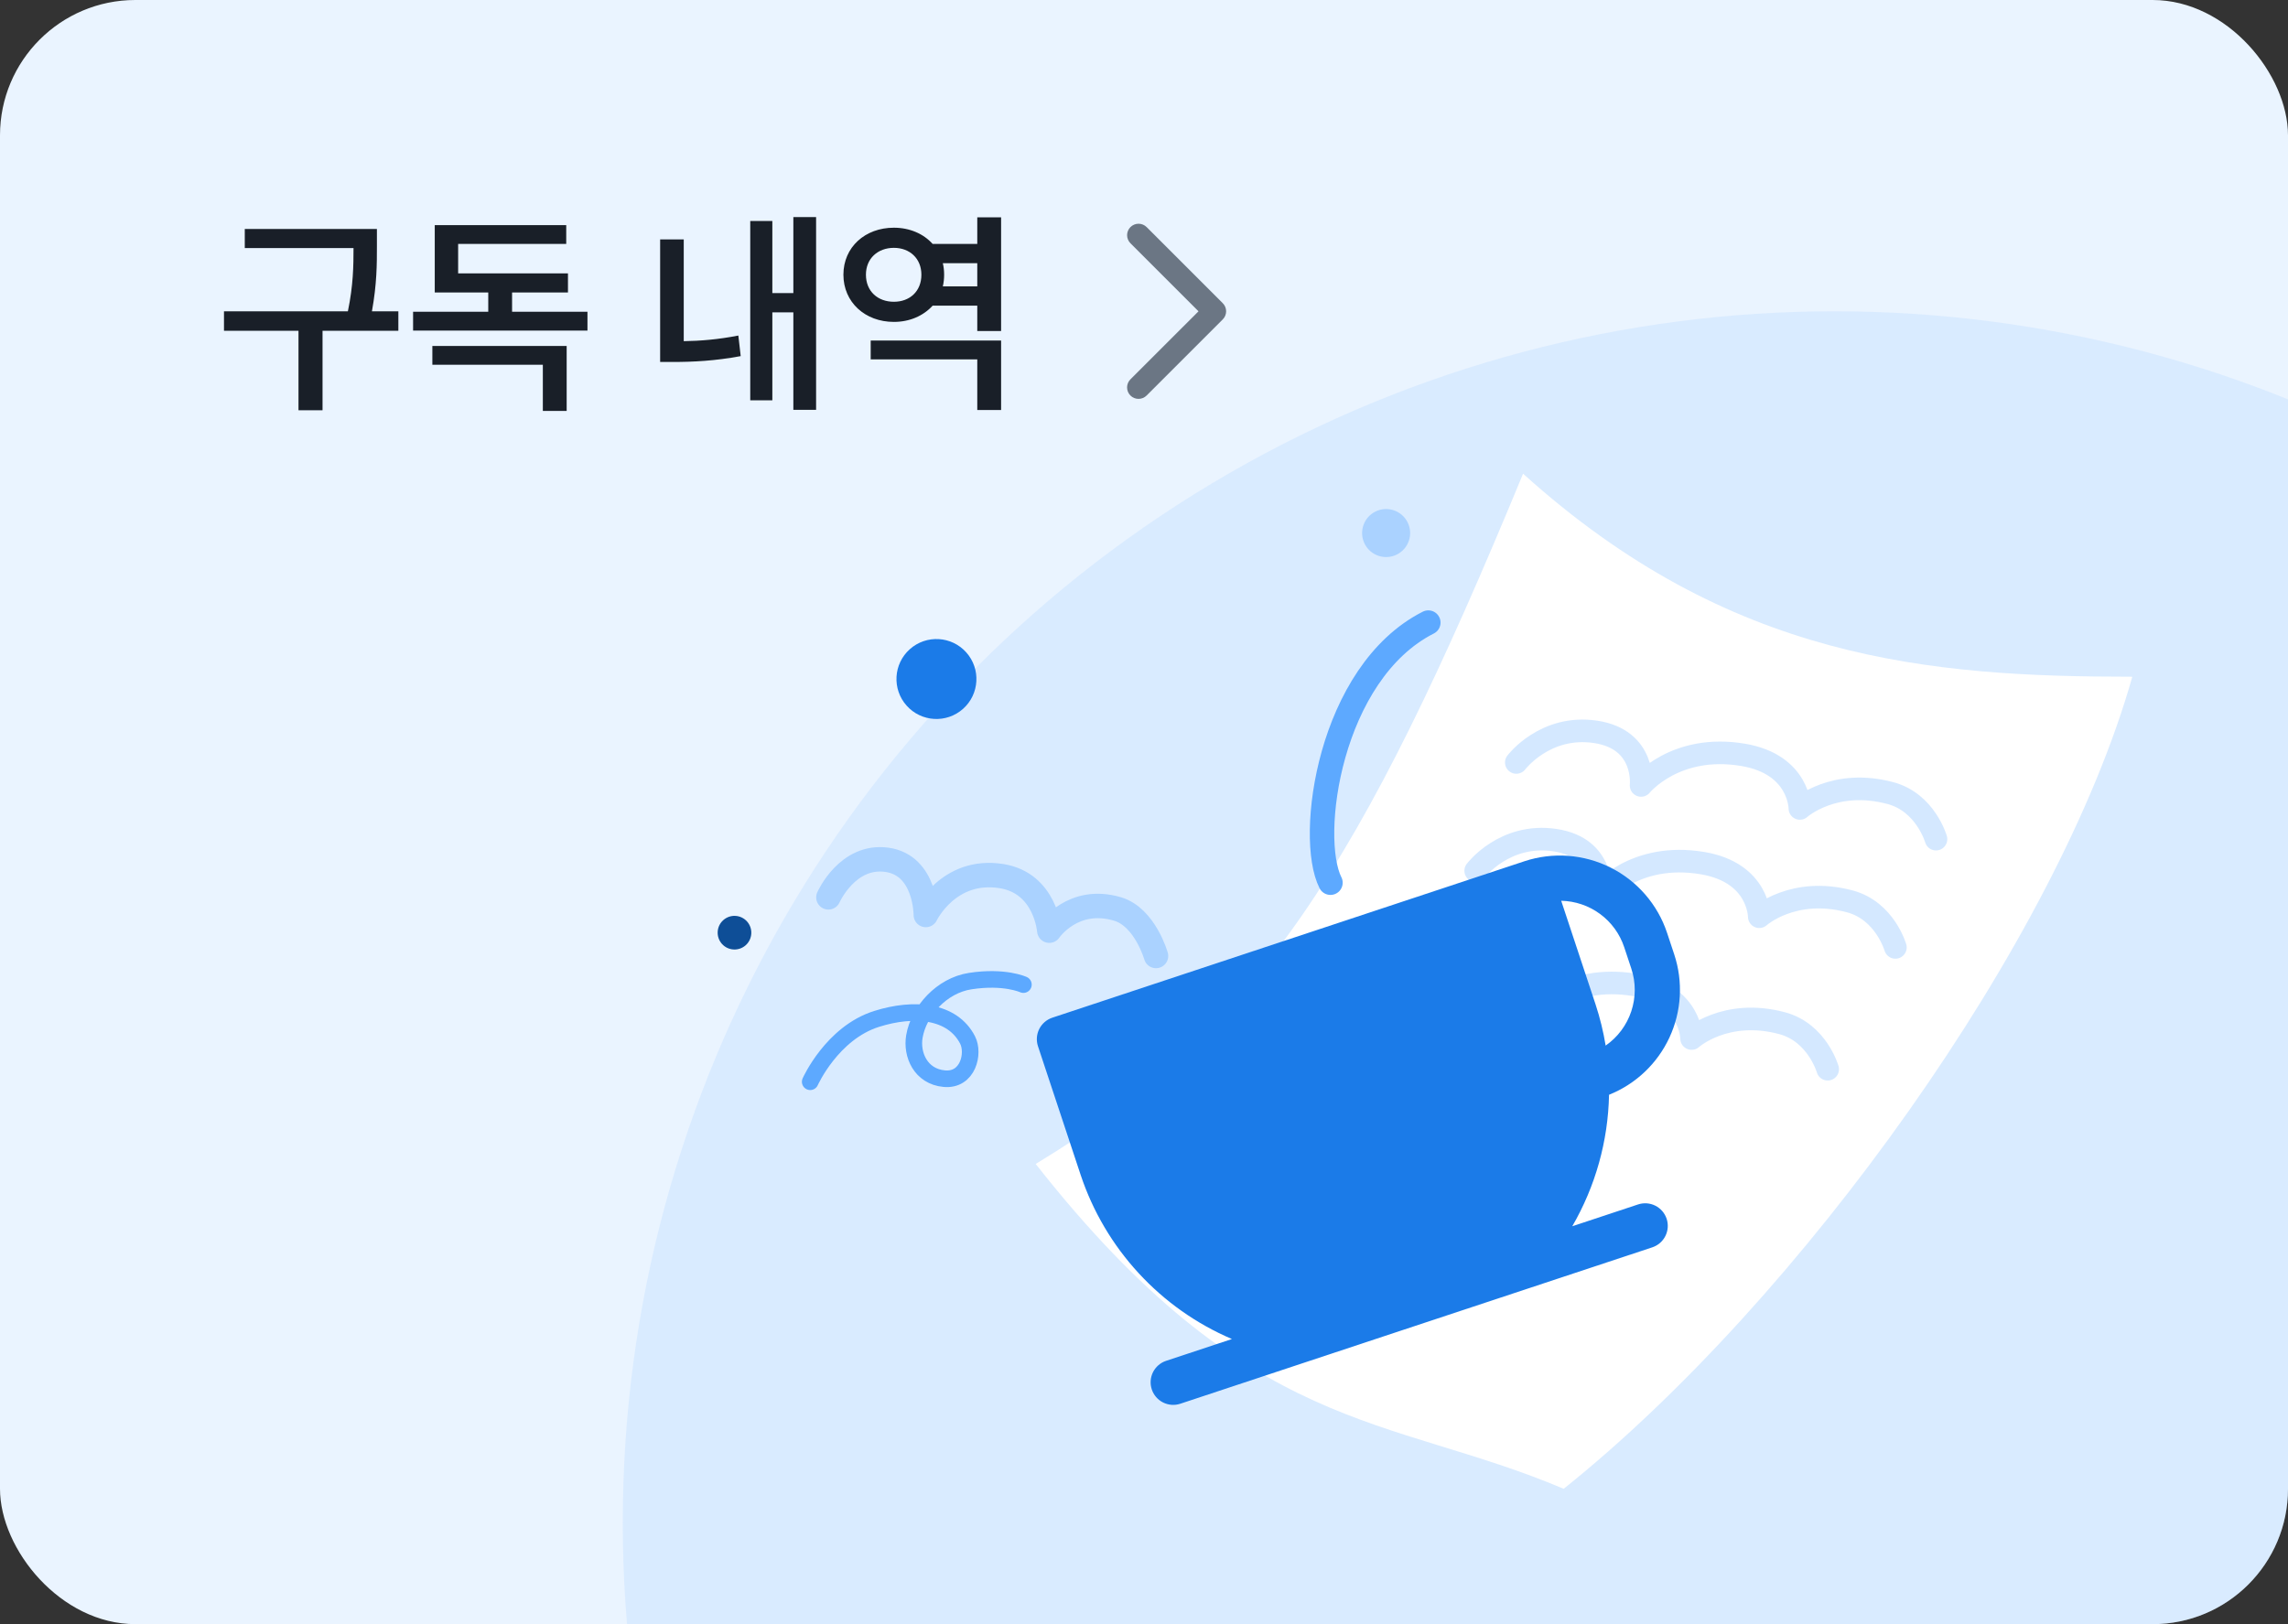 <svg width="169" height="120" viewBox="0 0 169 120" fill="none" xmlns="http://www.w3.org/2000/svg">
<rect x="0" y="0" width="169" height="120" fill="#333333" stroke="none"/>
<g clip-path="url(#clip0_2198_8130)">
<rect width="169" height="120" rx="10" fill="#EAF4FF"/>
<circle opacity="0.25" cx="135.5" cy="112.5" r="89.5" fill="#AAD2FF"/>
<path d="M76.5 86C92.919 76.052 100.557 63.935 112.5 35C127.76 48.777 142.5 50 157.5 50C152 69.5 133 96 115.5 110C102.5 104.5 92.353 106.161 76.5 86Z" fill="white"/>
<path d="M18.08 16.92H27.84V18.168C27.84 19.512 27.84 20.968 27.472 23H29.424V24.44H23.824V30.312H22.048V24.44H16.544V23H25.696C26.096 21.08 26.112 19.624 26.112 18.328H18.08V16.92ZM30.512 23.032H36.064V21.608H32.112V16.632H41.824V18.024H33.84V20.2H41.952V21.608H37.824V23.032H43.392V24.424H30.512V23.032ZM31.936 25.56H41.856V30.36H40.096V26.952H31.936V25.56ZM58.6 16.04H60.28V30.28H58.6V23.08H57.048V29.576H55.416V16.328H57.048V21.656H58.6V16.04ZM48.76 17.688H50.504V25.208C51.704 25.192 53.064 25.08 54.536 24.792L54.712 26.312C52.824 26.664 51.192 26.744 49.72 26.744H48.76V17.688ZM64.313 25.16H73.945V30.296H72.185V26.552H64.313V25.16ZM72.185 16.056H73.945V24.456H72.185V22.584H68.889C68.201 23.336 67.193 23.784 66.025 23.784C63.897 23.784 62.297 22.328 62.297 20.296C62.297 18.264 63.897 16.824 66.025 16.824C67.193 16.824 68.217 17.272 68.889 18.024H72.185V16.056ZM66.025 18.312C64.841 18.312 63.961 19.096 63.961 20.296C63.961 21.528 64.841 22.296 66.025 22.296C67.193 22.296 68.057 21.528 68.057 20.296C68.057 19.096 67.193 18.312 66.025 18.312ZM69.641 21.16H72.185V19.448H69.641C69.705 19.72 69.737 19.992 69.737 20.296C69.737 20.6 69.705 20.888 69.641 21.16Z" fill="#191F28"/>
<path d="M90.318 23.598L84.693 29.223C84.534 29.382 84.319 29.471 84.095 29.471C83.871 29.471 83.656 29.382 83.498 29.223C83.339 29.065 83.25 28.85 83.25 28.625C83.25 28.401 83.339 28.186 83.498 28.028L88.526 23.001L83.499 17.973C83.421 17.895 83.358 17.802 83.316 17.699C83.273 17.596 83.251 17.486 83.251 17.375C83.251 17.265 83.273 17.155 83.316 17.052C83.358 16.95 83.421 16.856 83.499 16.778C83.577 16.699 83.671 16.637 83.773 16.595C83.876 16.552 83.986 16.53 84.097 16.53C84.208 16.53 84.317 16.552 84.42 16.595C84.523 16.637 84.616 16.699 84.694 16.778L90.319 22.403C90.398 22.481 90.46 22.575 90.503 22.677C90.545 22.78 90.567 22.89 90.567 23.001C90.567 23.112 90.545 23.222 90.502 23.324C90.459 23.427 90.397 23.52 90.318 23.598Z" fill="#6B7684"/>
<circle cx="69.169" cy="50.169" r="2.953" transform="rotate(-41.709 69.169 50.169)" fill="#1B7BE8"/>
<circle cx="54.252" cy="68.912" r="1.243" transform="rotate(-41.709 54.252 68.912)" fill="#0E4E97"/>
<path d="M61.189 66.301C61.189 66.301 62.592 63.129 65.497 63.525C68.402 63.921 68.384 67.604 68.384 67.604C68.384 67.604 70.057 64.105 73.976 64.732C77.241 65.255 77.504 68.763 77.504 68.763C77.504 68.763 79.246 66.18 82.546 67.16C84.576 67.764 85.387 70.633 85.387 70.633" stroke="#AAD2FF" stroke-width="1.806" stroke-linecap="round" stroke-linejoin="round"/>
<path opacity="0.5" d="M112 56.335C112 56.335 114.131 53.509 117.865 54.075C121.598 54.641 121.216 58.033 121.216 58.033C121.216 58.033 123.73 54.924 128.757 55.773C132.946 56.481 132.946 59.732 132.946 59.732C132.946 59.732 135.459 57.471 139.649 58.603C142.227 59.3 143 62 143 62" stroke="#AAD2FF" stroke-width="1.669" stroke-linecap="round" stroke-linejoin="round"/>
<path opacity="0.5" d="M109 64.335C109 64.335 111.131 61.509 114.865 62.075C118.598 62.641 118.216 66.034 118.216 66.034C118.216 66.034 120.73 62.924 125.757 63.773C129.946 64.481 129.946 67.732 129.946 67.732C129.946 67.732 132.459 65.472 136.649 66.603C139.227 67.3 140 70 140 70" stroke="#AAD2FF" stroke-width="1.669" stroke-linecap="round" stroke-linejoin="round"/>
<path opacity="0.5" d="M104 73.335C104 73.335 106.131 70.509 109.865 71.075C113.598 71.641 113.216 75.034 113.216 75.034C113.216 75.034 115.73 71.924 120.757 72.773C124.946 73.481 124.946 76.732 124.946 76.732C124.946 76.732 127.459 74.472 131.649 75.603C134.227 76.3 135 79 135 79" stroke="#AAD2FF" stroke-width="1.669" stroke-linecap="round" stroke-linejoin="round"/>
<path d="M98.273 65.219C96.563 61.844 98.188 49.707 105.5 46" stroke="#5DA9FF" stroke-width="1.806" stroke-linecap="round" stroke-linejoin="round"/>
<circle cx="102.384" cy="39.385" r="1.774" transform="rotate(-26.881 102.384 39.385)" fill="#AAD2FF"/>
<path d="M59.845 79.926C59.845 79.926 61.451 76.323 64.748 75.283C67.525 74.406 70.35 74.663 71.469 76.84C71.978 77.83 71.502 79.86 69.749 79.698C67.995 79.536 67.313 77.912 67.54 76.581C67.86 74.706 69.553 72.814 71.663 72.489C74.196 72.099 75.592 72.748 75.592 72.748" stroke="#5DA9FF" stroke-width="1.227" stroke-linecap="round" stroke-linejoin="round"/>
<g clip-path="url(#clip1_2198_8130)">
<path d="M112.59 63.637L77.729 75.192C77.309 75.332 76.961 75.632 76.762 76.028C76.564 76.424 76.53 76.882 76.669 77.302L79.821 86.81C80.72 89.506 82.181 91.981 84.107 94.071C86.033 96.161 88.38 97.819 90.994 98.935L86.133 100.546C85.713 100.685 85.365 100.986 85.166 101.382C84.968 101.777 84.934 102.236 85.074 102.656C85.213 103.076 85.514 103.424 85.909 103.623C86.305 103.821 86.763 103.855 87.184 103.715L122.045 92.16C122.465 92.02 122.813 91.72 123.011 91.324C123.21 90.928 123.243 90.47 123.104 90.05C122.965 89.629 122.664 89.282 122.269 89.083C121.873 88.885 121.415 88.851 120.994 88.99L116.134 90.602C117.847 87.646 118.782 84.304 118.849 80.888C120.821 80.097 122.417 78.584 123.311 76.657C124.206 74.73 124.332 72.535 123.665 70.518L123.139 68.933C122.443 66.832 120.94 65.094 118.962 64.1C116.983 63.107 114.691 62.94 112.59 63.637ZM120.496 71.569C120.835 72.594 120.833 73.702 120.491 74.726C120.15 75.751 119.486 76.637 118.599 77.254C118.43 76.219 118.18 75.199 117.852 74.204L115.316 66.554C116.351 66.575 117.354 66.915 118.188 67.53C119.022 68.144 119.644 69.001 119.97 69.984L120.496 71.569Z" fill="#1B7BE8"/>
</g>
</g>
<defs>
<clipPath id="clip0_2198_8130">
<rect width="169" height="120" rx="10" fill="white"/>
</clipPath>
<clipPath id="clip1_2198_8130">
<rect width="53.42" height="53.42" fill="white" transform="translate(66.138 61.447) rotate(-18.339)"/>
</clipPath>
</defs>
</svg>

